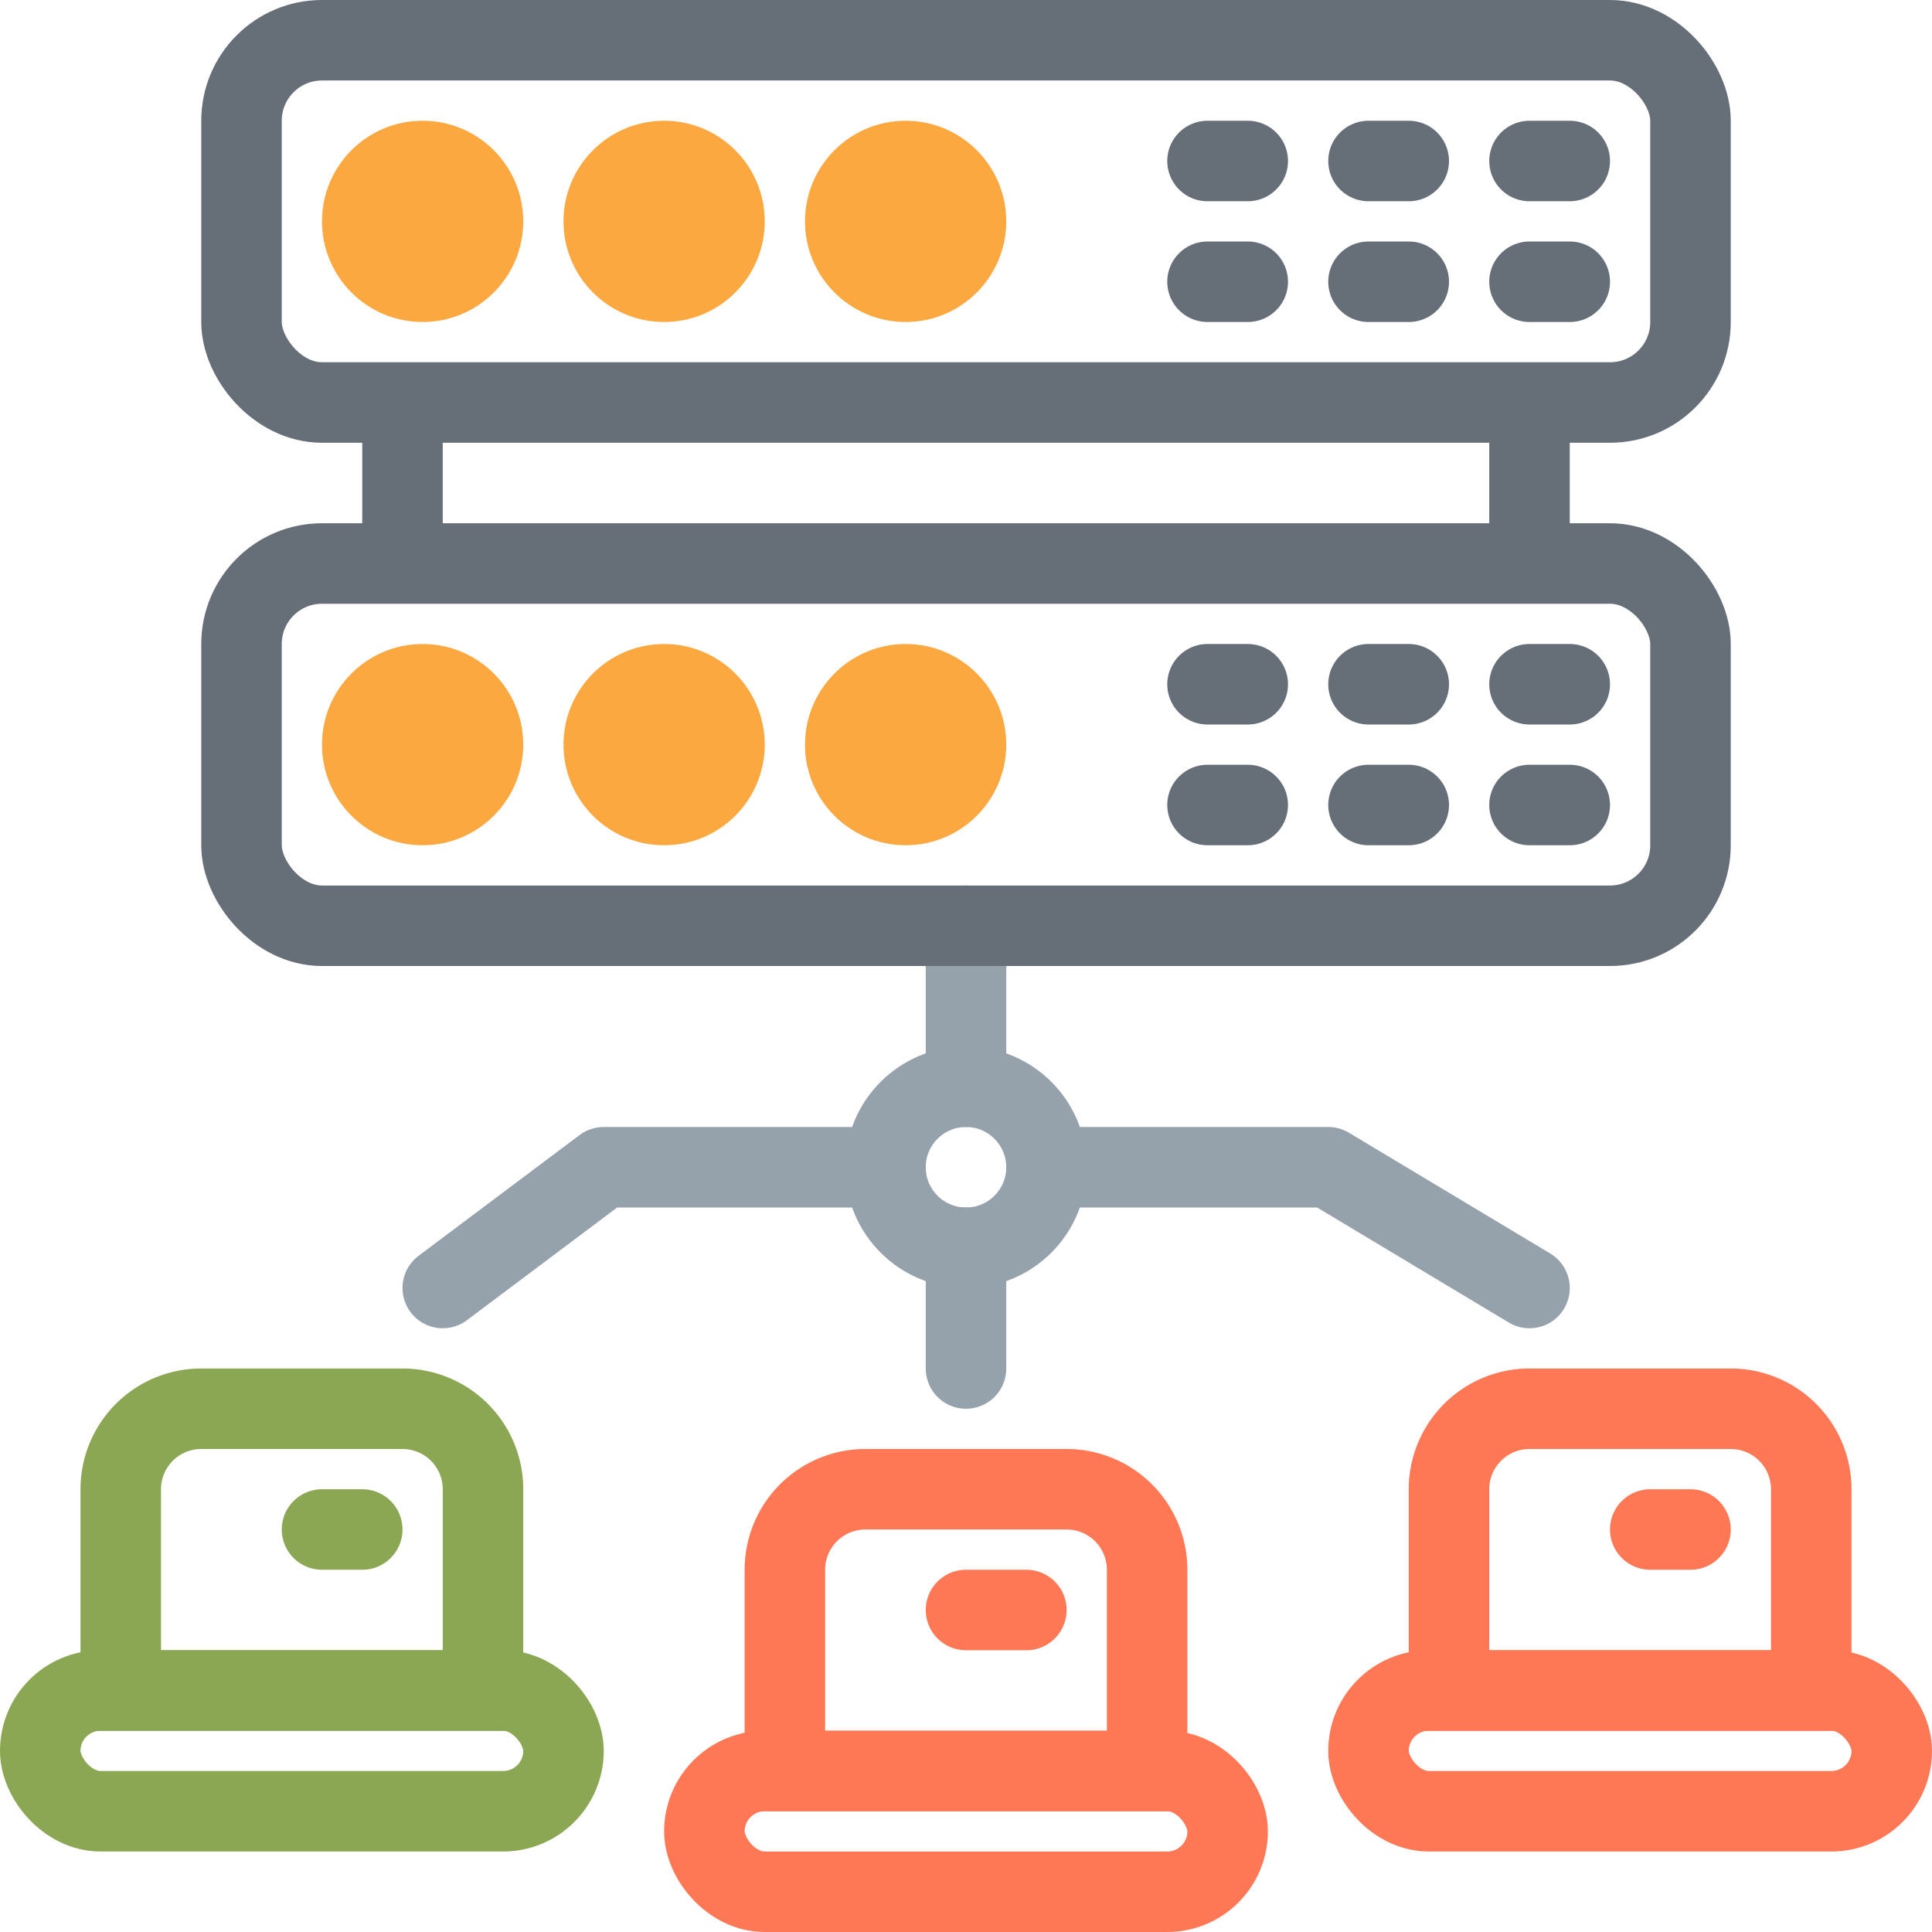 <svg xmlns="http://www.w3.org/2000/svg" viewBox="0 0 48 48"><title>loader</title><circle cx="24" cy="29" r="2" fill="none" stroke="#95a1ab" stroke-linecap="round" stroke-miterlimit="10" stroke-width="2"/><line x1="24" y1="23" x2="24" y2="27" fill="none" stroke="#95a1ab" stroke-linecap="round" stroke-miterlimit="10" stroke-width="2"/><polyline points="26 29 33 29 38 32" fill="none" stroke="#95a1ab" stroke-linecap="round" stroke-linejoin="round" stroke-width="2"/><line x1="24" y1="34" x2="24" y2="31" fill="none" stroke="#95a1ab" stroke-linecap="round" stroke-linejoin="round" stroke-width="2"/><polyline points="22 29 15 29 11 32" fill="none" stroke="#95a1ab" stroke-linecap="round" stroke-linejoin="round" stroke-width="2"/><rect x="1" y="42" width="13" height="3" rx="1.5" fill="none" stroke="#8ba753" stroke-miterlimit="10" stroke-width="2"/><path d="M5,35h5a2,2,0,0,1,2,2v5a0,0,0,0,1,0,0H3a0,0,0,0,1,0,0V37A2,2,0,0,1,5,35Z" fill="none" stroke="#8ba753" stroke-miterlimit="10" stroke-width="2"/><line x1="8" y1="38" x2="9" y2="38" fill="none" stroke="#8ba753" stroke-linecap="round" stroke-miterlimit="10" stroke-width="2"/><rect x="17.5" y="44" width="13" height="3" rx="1.5" fill="none" stroke="#ff7856" stroke-miterlimit="10" stroke-width="2"/><path d="M21.5,37h5a2,2,0,0,1,2,2v5a0,0,0,0,1,0,0h-9a0,0,0,0,1,0,0V39A2,2,0,0,1,21.5,37Z" fill="none" stroke="#ff7856" stroke-miterlimit="10" stroke-width="2"/><line x1="24" y1="40" x2="25.5" y2="40" fill="none" stroke="#ff7856" stroke-linecap="round" stroke-miterlimit="10" stroke-width="2"/><rect x="34" y="42" width="13" height="3" rx="1.5" fill="none" stroke="#ff7856" stroke-miterlimit="10" stroke-width="2"/><path d="M38,35h5a2,2,0,0,1,2,2v5a0,0,0,0,1,0,0H36a0,0,0,0,1,0,0V37A2,2,0,0,1,38,35Z" fill="none" stroke="#ff7856" stroke-miterlimit="10" stroke-width="2"/><line x1="41" y1="38" x2="42" y2="38" fill="none" stroke="#ff7856" stroke-linecap="round" stroke-miterlimit="10" stroke-width="2"/><circle cx="10.5" cy="18.5" r="2.5" fill="#fca841"/><circle cx="16.5" cy="18.5" r="2.5" fill="#fca841"/><circle cx="22.5" cy="18.5" r="2.5" fill="#fca841"/><circle cx="10.5" cy="5.5" r="2.5" fill="#fca841"/><circle cx="16.5" cy="5.5" r="2.5" fill="#fca841"/><circle cx="22.5" cy="5.5" r="2.5" fill="#fca841"/><rect x="6" y="1" width="36" height="9" rx="2" fill="none" stroke="#666e78" stroke-miterlimit="10" stroke-width="2"/><rect x="6" y="14" width="36" height="9" rx="2" fill="none" stroke="#666e78" stroke-miterlimit="10" stroke-width="2"/><line x1="10" y1="10" x2="10" y2="14" fill="none" stroke="#666e78" stroke-miterlimit="10" stroke-width="2"/><line x1="38" y1="10" x2="38" y2="14" fill="none" stroke="#666e78" stroke-miterlimit="10" stroke-width="2"/><line x1="38" y1="17" x2="39" y2="17" fill="none" stroke="#666e78" stroke-linecap="round" stroke-miterlimit="10" stroke-width="2"/><line x1="38" y1="20" x2="39" y2="20" fill="none" stroke="#666e78" stroke-linecap="round" stroke-miterlimit="10" stroke-width="2"/><line x1="34" y1="20" x2="35" y2="20" fill="none" stroke="#666e78" stroke-linecap="round" stroke-miterlimit="10" stroke-width="2"/><line x1="34" y1="17" x2="35" y2="17" fill="none" stroke="#666e78" stroke-linecap="round" stroke-miterlimit="10" stroke-width="2"/><line x1="30" y1="17" x2="31" y2="17" fill="none" stroke="#666e78" stroke-linecap="round" stroke-miterlimit="10" stroke-width="2"/><line x1="30" y1="20" x2="31" y2="20" fill="none" stroke="#666e78" stroke-linecap="round" stroke-miterlimit="10" stroke-width="2"/><line x1="38" y1="4" x2="39" y2="4" fill="none" stroke="#666e78" stroke-linecap="round" stroke-miterlimit="10" stroke-width="2"/><line x1="38" y1="7" x2="39" y2="7" fill="none" stroke="#666e78" stroke-linecap="round" stroke-miterlimit="10" stroke-width="2"/><line x1="34" y1="7" x2="35" y2="7" fill="none" stroke="#666e78" stroke-linecap="round" stroke-miterlimit="10" stroke-width="2"/><line x1="34" y1="4" x2="35" y2="4" fill="none" stroke="#666e78" stroke-linecap="round" stroke-miterlimit="10" stroke-width="2"/><line x1="30" y1="4" x2="31" y2="4" fill="none" stroke="#666e78" stroke-linecap="round" stroke-miterlimit="10" stroke-width="2"/><line x1="30" y1="7" x2="31" y2="7" fill="none" stroke="#666e78" stroke-linecap="round" stroke-miterlimit="10" stroke-width="2"/></svg>